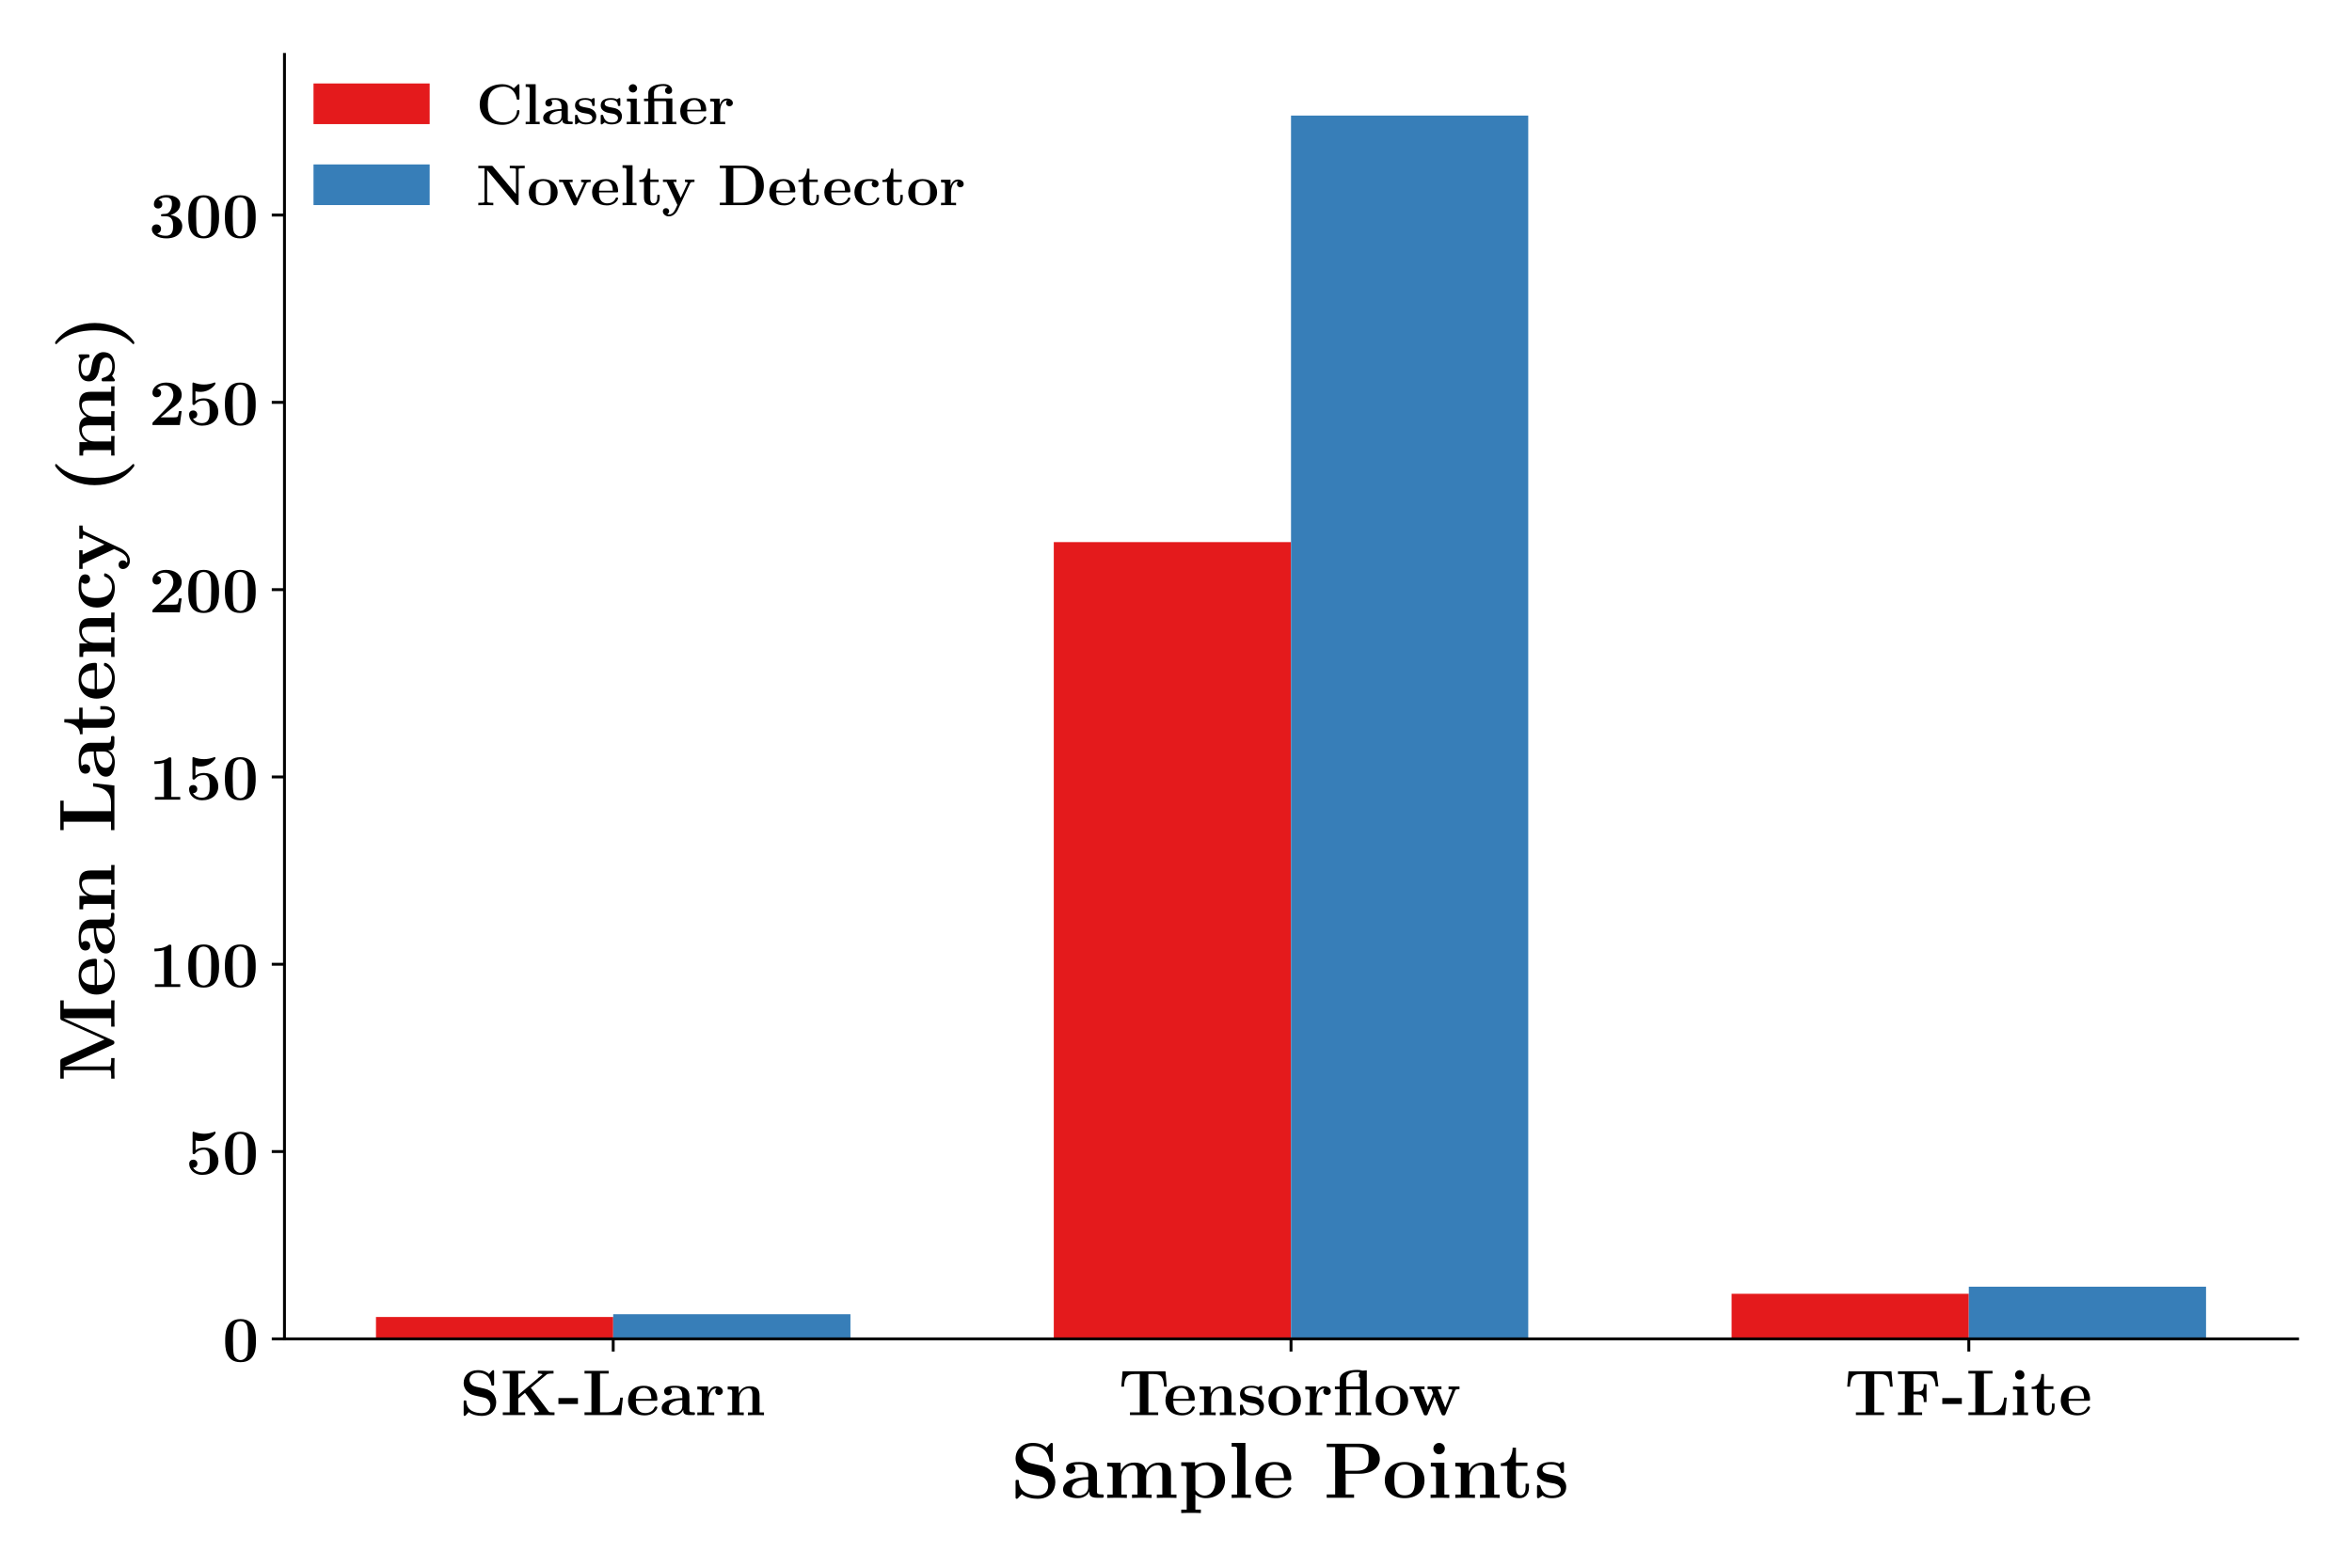 <?xml version="1.0" encoding="utf-8" standalone="no"?>
<!DOCTYPE svg PUBLIC "-//W3C//DTD SVG 1.1//EN"
  "http://www.w3.org/Graphics/SVG/1.1/DTD/svg11.dtd">
<!-- Created with matplotlib (https://matplotlib.org/) -->
<svg height="432pt" version="1.1" viewBox="0 0 648 432" width="648pt" xmlns="http://www.w3.org/2000/svg" xmlns:xlink="http://www.w3.org/1999/xlink">
 <defs>
  <style type="text/css">
*{stroke-linecap:butt;stroke-linejoin:round;}
  </style>
 </defs>
 <g id="figure_1">
  <g id="patch_1">
   <path d="M 0 432 
L 648 432 
L 648 0 
L 0 0 
z
" style="fill:none;"/>
  </g>
  <g id="axes_1">
   <g id="patch_2">
    <path d="M 78.375 368.942 
L 633 368.942 
L 633 15 
L 78.375 15 
z
" style="fill:none;"/>
   </g>
   <g id="patch_3">
    <path clip-path="url(#p107e78cd1d)" d="M 103.585 368.942 
L 168.945 368.942 
L 168.945 362.906 
L 103.585 362.906 
z
" style="fill:#e41a1c;"/>
   </g>
   <g id="patch_4">
    <path clip-path="url(#p107e78cd1d)" d="M 290.328 368.942 
L 355.688 368.942 
L 355.688 149.385 
L 290.328 149.385 
z
" style="fill:#e41a1c;"/>
   </g>
   <g id="patch_5">
    <path clip-path="url(#p107e78cd1d)" d="M 477.07 368.942 
L 542.43 368.942 
L 542.43 356.528 
L 477.07 356.528 
z
" style="fill:#e41a1c;"/>
   </g>
   <g id="patch_6">
    <path clip-path="url(#p107e78cd1d)" d="M 168.945 368.942 
L 234.305 368.942 
L 234.305 362.149 
L 168.945 362.149 
z
" style="fill:#377eb8;"/>
   </g>
   <g id="patch_7">
    <path clip-path="url(#p107e78cd1d)" d="M 355.688 368.942 
L 421.047 368.942 
L 421.047 31.854 
L 355.688 31.854 
z
" style="fill:#377eb8;"/>
   </g>
   <g id="patch_8">
    <path clip-path="url(#p107e78cd1d)" d="M 542.43 368.942 
L 607.79 368.942 
L 607.79 354.572 
L 542.43 354.572 
z
" style="fill:#377eb8;"/>
   </g>
   <g id="matplotlib.axis_1">
    <g id="xtick_1">
     <g id="line2d_1">
      <defs>
       <path d="M 0 0 
L 0 3.5 
" id="m6c5ef1963b" style="stroke:#000000;stroke-width:0.8;"/>
      </defs>
      <g>
       <use style="stroke:#000000;stroke-width:0.8;" x="168.945" xlink:href="#m6c5ef1963b" y="368.942"/>
      </g>
     </g>
     <g id="text_1">
      <!-- \textbf{SK-Learn} -->
      <defs>
       <path d="M 25.406 43.469 
C 15.5 45.625 15.203 52.75 15.203 54.141 
C 15.203 59.172 18.5 65.031 28.203 65.031 
C 37.906 65.031 46.594 60.359 48.703 47.344 
C 49 45.25 49 45.25 50.906 45.25 
C 53 45.25 53 45.547 53 47.812 
L 53 66.438 
C 53 68.312 53 69.016 51.5 69.016 
C 50.797 69.016 50.5 68.922 49.594 67.922 
L 45.297 63.047 
C 42.797 65.141 37.797 69 28.094 69 
C 13.797 69 6.203 60.094 6.203 49.312 
C 6.203 42.688 9.797 38.031 11.203 36.641 
C 16.406 31.5 19.203 30.906 29.594 28.625 
C 39.594 26.453 40.797 26.25 43 24.188 
C 44.297 22.891 47.203 20.125 47.203 15.078 
C 47.203 10.812 45.094 3 33.906 3 
C 25.094 3 11.203 5.969 10.406 20.422 
C 10.297 22.203 10.297 22.5 8.297 22.5 
C 6.203 22.5 6.203 22.203 6.203 19.922 
L 6.203 1.297 
C 6.203 -0.594 6.203 -1.281 7.703 -1.281 
C 8.406 -1.281 8.5 -1.188 9.5 -0.297 
C 10.594 0.797 11.5 2.094 14 4.578 
C 19.797 0.016 28 -1.266 34 -1.266 
C 49.594 -1.266 56.203 9.219 56.203 19.719 
C 56.203 29 50 37.906 39.094 40.375 
z
" id="CMBX12-83"/>
       <path d="M 46.906 41.859 
L 70.703 61.938 
C 72 63.031 72.906 63.828 81.797 63.828 
L 81.797 68 
C 75.797 68 75.594 68 71.094 68 
C 68.094 68 60.297 68 57.797 68.109 
L 57.797 63.828 
C 60 63.828 62.406 63.828 65 62.734 
L 65 62.641 
L 27.594 30.922 
L 27.594 63.828 
L 38.203 63.828 
L 38.203 68 
C 35.297 68 24.594 68 21 68 
C 17.406 68 6.703 68 3.797 68 
L 3.797 63.828 
L 14.406 63.828 
L 14.406 4.172 
L 3.797 4.172 
L 3.797 0 
C 6.703 0 17.406 0 21 0 
C 24.594 0 35.297 0 38.203 0 
L 38.203 4.172 
L 27.594 4.172 
L 27.594 25.453 
L 37.906 34.203 
L 58.797 6.469 
C 59 6.172 59.406 5.672 59.406 5.266 
C 59.406 4.172 54.5 4.172 52.297 4.172 
L 52.297 0 
C 55.5 0 64.797 0 68.594 0 
C 71.594 0 81 0 83.297 -0.094 
L 83.297 4.172 
L 80.594 4.172 
C 75.203 4.172 74.797 4.672 73.797 6.062 
z
" id="CMBX12-75"/>
       <path d="M 31.203 17 
L 31.203 26.141 
L 1.203 26.141 
L 1.203 17 
z
" id="CMBX12-45"/>
       <path d="M 62.797 26.812 
L 58.594 26.812 
C 57.906 19.953 56.297 4.266 38.297 4.266 
L 27.594 4.266 
L 27.594 63.828 
L 40.906 63.828 
L 40.906 68 
C 36 68 27.094 68 21.797 68 
C 18.094 68 6.703 68 3.797 68 
L 3.797 63.828 
L 14.406 63.828 
L 14.406 4.266 
L 3.797 4.266 
L 3.797 0 
L 59.906 0 
z
" id="CMBX12-76"/>
       <path d="M 45.203 22 
C 47.5 22 48.094 22 48.094 24.484 
C 48.094 27.469 47.406 34.891 42.797 39.562 
C 38.594 43.719 33 45 27.203 45 
C 11.594 45 3.094 34.891 3.094 22.406 
C 3.094 8.516 13.406 -0.5 28.5 -0.5 
C 43.594 -0.5 48.094 10 48.094 11.688 
C 48.094 13.172 46.594 13.172 46 13.172 
C 44.406 13.172 44.297 12.875 43.703 11.594 
C 41.094 5.156 34.5 3.078 29.703 3.078 
C 15.203 3.078 15.094 16.453 15.094 22 
z
M 15.094 24.891 
C 15.297 28.938 15.406 32.812 17.5 36.375 
C 19.406 39.547 22.906 41.719 27.203 41.719 
C 37.906 41.719 38.797 29.828 38.906 24.891 
z
" id="CMBX12-101"/>
       <path d="M 46 29.656 
C 46 38.812 38.703 44.984 24.594 44.984 
C 19 44.984 7.203 44.984 7.203 36.469 
C 7.203 32.203 10.406 30.391 13.094 30.391 
C 16.094 30.391 19 32.484 19 36.297 
C 19 38.203 18.297 39.984 16.594 41.094 
C 19.906 42 22.297 42 24.203 42 
C 31 42 35.094 38.203 35.094 29.984 
L 35.094 25.984 
C 19.297 25.984 3.406 21.594 3.406 10.562 
C 3.406 1.484 15 -0.5 21.906 -0.5 
C 29.594 -0.5 34.5 3.641 36.5 7.969 
C 36.5 4.281 36.5 0 46.594 0 
L 51.703 0 
C 53.797 0 54.594 0 54.594 2.266 
C 54.594 4.266 53.703 4.266 52.297 4.266 
C 46 4.266 46 5.844 46 8.156 
z
M 35.094 13.781 
C 35.094 4.547 26.703 2.781 23.5 2.781 
C 18.594 2.781 14.5 6.094 14.5 10.719 
C 14.5 19.891 25.297 23 35.094 23 
z
" id="CMBX12-97"/>
       <path d="M 20.797 22.047 
C 20.797 25.297 21.5 41 33.203 41 
C 31.797 39.922 31.094 38.25 31.094 36.5 
C 31.094 32.484 34.406 30.812 36.906 30.812 
C 39.406 30.812 42.703 32.484 42.703 36.516 
C 42.703 41.531 37.5 44.281 32.703 44.281 
C 24.797 44.281 21.406 37.516 20 33.391 
L 19.906 33.391 
L 19.906 44 
L 3.5 44 
L 3.5 39.328 
C 9.703 39.328 10.406 39.328 10.406 35.469 
L 10.406 4.062 
L 3.5 4.062 
L 3.5 -0.203 
C 5.797 0 13.297 0 16.094 0 
C 19 0 27.094 0 29.5 -0.203 
L 29.5 4.062 
L 20.797 4.062 
z
" id="CMBX12-114"/>
       <path d="M 53.094 30.062 
C 53.094 39.453 49 44.281 38 44.281 
C 30.797 44.281 24.594 40.859 21.203 33.484 
L 21.094 33.484 
L 21.094 44 
L 4.203 44 
L 4.203 39.328 
C 10.406 39.328 11.094 39.328 11.094 35.469 
L 11.094 4.062 
L 4.203 4.062 
L 4.203 -0.203 
C 6.5 0 13.703 0 16.5 0 
C 19.297 0 26.594 0 28.906 -0.203 
L 28.906 4.062 
L 22 4.062 
L 22 25.109 
C 22 35.766 30 41 36.406 41 
C 40.094 41 42.203 38.641 42.203 31.141 
L 42.203 4.062 
L 35.297 4.062 
L 35.297 -0.203 
C 37.594 0 44.797 0 47.594 0 
C 50.406 0 57.703 0 60 -0.203 
L 60 4.062 
L 53.094 4.062 
z
" id="CMBX12-110"/>
      </defs>
      <g transform="translate(126.633 389.942)scale(0.18 -0.18)">
       <use transform="scale(0.996)" xlink:href="#CMBX12-83"/>
       <use transform="translate(62.267 0)scale(0.996)" xlink:href="#CMBX12-75"/>
       <use transform="translate(150.016 0)scale(0.996)" xlink:href="#CMBX12-45"/>
       <use transform="translate(187.376 0)scale(0.996)" xlink:href="#CMBX12-76"/>
       <use transform="translate(254.716 0)scale(0.996)" xlink:href="#CMBX12-101"/>
       <use transform="translate(305.855 0)scale(0.996)" xlink:href="#CMBX12-97"/>
       <use transform="translate(360.339 0)scale(0.996)" xlink:href="#CMBX12-114"/>
       <use transform="translate(406.116 0)scale(0.996)" xlink:href="#CMBX12-110"/>
      </g>
     </g>
    </g>
    <g id="xtick_2">
     <g id="line2d_2">
      <g>
       <use style="stroke:#000000;stroke-width:0.8;" x="355.688" xlink:href="#m6c5ef1963b" y="368.942"/>
      </g>
     </g>
     <g id="text_2">
      <!-- \textbf{Tensorflow} -->
      <defs>
       <path d="M 72 67.266 
L 6.094 67.266 
L 4.094 43.703 
L 8.297 43.703 
C 9.203 54.547 10 63 24.406 63 
L 32.5 63 
L 32.5 4.172 
L 17.406 4.172 
L 17.406 0 
C 25.406 0 35.703 0 39.094 0 
C 45.203 0 52.797 0 60.797 0 
L 60.797 4.172 
L 45.703 4.172 
L 45.703 63 
L 53.703 63 
C 68.094 63 68.906 54.641 69.797 43.703 
L 74 43.703 
z
" id="CMBX12-84"/>
       <path d="M 37.703 42.422 
C 37.703 44.312 37.703 45 36.203 45 
C 35.594 45 35.406 45 33.906 44.109 
C 33.5 43.812 32.406 43.109 31.906 42.812 
C 29.094 44.406 25.406 45 21.797 45 
C 18.797 45 3.797 45 3.797 32.125 
C 3.797 21.703 16.203 19.531 19.297 19.031 
C 22 18.547 25.297 17.938 25.703 17.938 
C 29.703 17.047 33.703 14.562 33.703 10.406 
C 33.703 2.781 24.594 2.781 22.5 2.781 
C 17.406 2.781 11.094 4.359 8.297 14 
C 7.703 15.984 7.594 15.984 5.906 15.984 
C 3.797 15.984 3.797 15.688 3.797 13.406 
L 3.797 2.062 
C 3.797 0.188 3.797 -0.5 5.297 -0.5 
C 6 -0.5 6.203 -0.5 8.203 1.094 
L 10.797 2.984 
C 15.297 -0.5 20.703 -0.5 22.5 -0.5 
C 28 -0.5 40.5 0.688 40.5 13.875 
C 40.5 18.625 37.906 21.906 35.906 23.688 
C 31.797 27.047 28.406 27.656 23 28.641 
C 16.594 29.734 10.594 30.828 10.594 35.578 
C 10.594 42.016 19.5 42.016 21.594 42.016 
C 32.703 42.016 33.297 35.078 33.5 32.609 
C 33.594 31.328 34.406 31.328 35.594 31.328 
C 37.703 31.328 37.703 31.625 37.703 33.906 
z
" id="CMBX12-115"/>
       <path d="M 53 21.797 
C 53 35.188 43.797 45 28.094 45 
C 11.797 45 3.094 34.688 3.094 21.797 
C 3.094 8.828 12.297 -0.5 28 -0.5 
C 44.297 -0.5 53 9.312 53 21.797 
z
M 28.094 3.078 
C 15.094 3.078 15.094 14.672 15.094 22.797 
C 15.094 27.453 15.094 32.406 17 35.984 
C 19.203 39.938 23.703 41.719 28 41.719 
C 33.703 41.719 37.297 39.047 39 36.281 
C 41 32.703 41 27.547 41 22.797 
C 41 14.562 41 3.078 28.094 3.078 
z
" id="CMBX12-111"/>
       <path d="M 52 68.797 
C 51.094 68.703 45.906 68.297 45.5 68.297 
C 45.203 68.297 45 68.297 44 68.594 
C 41.297 69.391 38 69.391 36.906 69.391 
C 24.5 69.391 10.406 65.609 10.406 54.016 
L 10.406 44 
L 3 44 
L 3 39.734 
L 10.406 39.734 
L 10.406 4.062 
L 3.5 4.062 
L 3.5 -0.203 
C 5.797 0 12.906 0 15.594 0 
C 18.297 0 25.406 0 27.703 -0.203 
L 27.703 4.062 
L 20.797 4.062 
L 20.797 39.734 
L 41.594 39.734 
L 41.594 4.062 
L 34.703 4.062 
L 34.703 -0.203 
C 37 0 44.094 0 46.797 0 
C 49.5 0 56.594 0 58.906 -0.203 
L 58.906 4.062 
L 52 4.062 
z
M 20.297 44 
L 20.297 53.875 
C 20.297 63.625 29.094 66 36.203 66 
C 36.797 66 41.406 66 41.406 65.516 
C 41.406 65.406 41.406 65.312 41.094 65.016 
C 40 63.922 39.594 62.531 39.594 61.062 
C 39.594 60.453 39.594 58.172 41.594 56.688 
L 41.594 44 
z
" id="CMBX12-13"/>
       <path d="M 72 37.438 
C 72.703 39.125 73 39.828 78.797 39.828 
L 78.797 44 
C 75.906 44 74.594 44 71 44 
C 66.906 44 65.594 44 62 44 
L 62 39.828 
C 62.906 39.828 67.797 39.828 67.797 38.531 
C 67.797 38.438 67.797 38.328 67.406 37.344 
L 56.906 11.516 
L 45.406 39.828 
L 51.094 39.828 
L 51.094 44.094 
C 48.703 44 42.797 44 40.094 44 
C 35 44 34.797 44 29.797 44 
L 29.797 39.828 
L 35.703 39.828 
C 36 39.031 36.5 37.734 36.906 36.844 
C 37.203 36.25 38.203 33.859 38.203 33.359 
C 38.203 33.172 37.906 32.469 37.797 32.172 
L 30.203 13.406 
L 19.406 39.828 
L 25.094 39.828 
L 25.094 44.094 
C 22.797 44 16 44 13.297 44 
C 10.094 44 5.297 44 2.297 44 
L 2.297 39.828 
L 8.203 39.828 
L 23.5 1.984 
C 24.203 0.203 24.594 -0.5 26.797 -0.5 
C 27.906 -0.5 29.094 -0.5 29.906 1.484 
L 40.5 27.812 
L 51.094 1.688 
C 52 -0.5 53.094 -0.5 54.297 -0.5 
C 56.5 -0.5 56.797 0.094 57.5 1.891 
z
" id="CMBX12-119"/>
      </defs>
      <g transform="translate(308.194 389.942)scale(0.18 -0.18)">
       <use transform="scale(0.996)" xlink:href="#CMBX12-84"/>
       <use transform="translate(68.608 0)scale(0.996)" xlink:href="#CMBX12-101"/>
       <use transform="translate(119.748 0)scale(0.996)" xlink:href="#CMBX12-110"/>
       <use transform="translate(182.014 0)scale(0.996)" xlink:href="#CMBX12-115"/>
       <use transform="translate(226.224 0)scale(0.996)" xlink:href="#CMBX12-111"/>
       <use transform="translate(282.263 0)scale(0.996)" xlink:href="#CMBX12-114"/>
       <use transform="translate(328.041 0)scale(0.996)" xlink:href="#CMBX12-13"/>
       <use transform="translate(390.307 0)scale(0.996)" xlink:href="#CMBX12-111"/>
       <use transform="translate(443.234 0)scale(0.996)" xlink:href="#CMBX12-119"/>
      </g>
     </g>
    </g>
    <g id="xtick_3">
     <g id="line2d_3">
      <g>
       <use style="stroke:#000000;stroke-width:0.8;" x="542.43" xlink:href="#m6c5ef1963b" y="368.942"/>
      </g>
     </g>
     <g id="text_3">
      <!-- \textbf{TF-Lite} -->
      <defs>
       <path d="M 63 67.281 
L 3.797 67.281 
L 3.797 63 
L 14.406 63 
L 14.406 4.172 
L 3.797 4.172 
L 3.797 0 
C 6.703 0 18.094 0 21.797 0 
C 27.094 0 36 0 40.906 0 
L 40.906 4.172 
L 27.594 4.172 
L 27.594 31.719 
L 33.094 31.719 
C 42.703 31.719 43.5 27.312 43.5 20 
L 47.703 20 
L 47.703 47.531 
L 43.5 47.531 
C 43.5 40.328 42.703 36 33.094 36 
L 27.594 36 
L 27.594 63 
L 41.906 63 
C 57.797 63 60.297 55.875 61.703 44.078 
L 65.906 44.078 
z
" id="CMBX12-70"/>
       <path d="M 22.297 61.844 
C 22.297 65.922 19 69 15.094 69 
C 11 69 7.906 65.625 7.906 61.844 
C 7.906 58.062 11 54.688 15.094 54.688 
C 19 54.688 22.297 57.766 22.297 61.844 
z
M 4.703 44 
L 4.703 39.328 
C 10.594 39.328 11.297 39.328 11.297 35.469 
L 11.297 4.062 
L 4.406 4.062 
L 4.406 -0.203 
C 6.703 0 13.594 0 16.297 0 
C 19.094 0 25.5 0 27.906 -0.203 
L 27.906 4.062 
L 21.703 4.062 
L 21.703 44 
z
" id="CMBX12-105"/>
       <path d="M 21.094 40 
L 35.5 40 
L 35.5 44.266 
L 21.094 44.266 
L 21.094 63 
L 16.906 63 
C 16.797 53.203 12 43.375 2.094 43.375 
L 2.094 40 
L 10.203 40 
L 10.203 12.328 
C 10.203 1.781 18.406 -0.5 25.594 -0.5 
C 33 -0.5 37.406 5.078 37.406 12.422 
L 37.406 17.703 
L 33.203 17.703 
L 33.203 12.531 
C 33.203 5.953 30.203 3.078 27.094 3.078 
C 21.094 3.078 21.094 9.75 21.094 12.031 
z
" id="CMBX12-116"/>
      </defs>
      <g transform="translate(508.196 389.942)scale(0.18 -0.18)">
       <use transform="scale(0.996)" xlink:href="#CMBX12-84"/>
       <use transform="translate(77.948 0)scale(0.996)" xlink:href="#CMBX12-70"/>
       <use transform="translate(148.402 0)scale(0.996)" xlink:href="#CMBX12-45"/>
       <use transform="translate(185.762 0)scale(0.996)" xlink:href="#CMBX12-76"/>
       <use transform="translate(253.102 0)scale(0.996)" xlink:href="#CMBX12-105"/>
       <use transform="translate(284.235 0)scale(0.996)" xlink:href="#CMBX12-116"/>
       <use transform="translate(327.822 0)scale(0.996)" xlink:href="#CMBX12-101"/>
      </g>
     </g>
    </g>
    <g id="text_4">
     <!-- \textbf{Sample Points} -->
     <defs>
      <path d="M 84.406 30.062 
C 84.406 39.156 80.5 44.281 69.297 44.281 
C 59.203 44.281 54.5 37.609 52.906 34.469 
C 51.297 42.812 44.5 44.281 38.094 44.281 
C 28.5 44.281 23.297 38.203 21.203 33.484 
L 21.094 33.484 
L 21.094 44 
L 4.203 44 
L 4.203 39.328 
C 10.406 39.328 11.094 39.328 11.094 35.469 
L 11.094 4.062 
L 4.203 4.062 
L 4.203 -0.203 
C 6.5 0 13.703 0 16.5 0 
C 19.297 0 26.594 0 28.906 -0.203 
L 28.906 4.062 
L 22 4.062 
L 22 25.109 
C 22 35.875 30.094 41 36.406 41 
C 40.094 41 42.297 38.828 42.297 31.141 
L 42.297 4.062 
L 35.406 4.062 
L 35.406 -0.203 
C 37.703 0 44.906 0 47.703 0 
C 50.5 0 57.797 0 60.094 -0.203 
L 60.094 4.062 
L 53.203 4.062 
L 53.203 25.109 
C 53.203 35.875 61.297 41 67.594 41 
C 71.297 41 73.5 38.828 73.5 31.141 
L 73.5 4.062 
L 66.594 4.062 
L 66.594 -0.203 
C 68.906 0 76.094 0 78.906 0 
C 81.703 0 89 0 91.297 -0.203 
L 91.297 4.062 
L 84.406 4.062 
z
" id="CMBX12-109"/>
      <path d="M 28.203 -14.922 
L 21.297 -14.922 
L 21.297 4.188 
C 23.797 2 28.203 -0.5 34.203 -0.5 
C 47.906 -0.5 58.594 7.703 58.594 22.141 
C 58.594 35.781 49.297 44.578 35.797 44.578 
C 29.906 44.578 24.797 42.781 20.797 39.906 
L 20.797 44.672 
L 3.5 44.672 
L 3.5 40 
C 9.703 40 10.406 40 10.406 36.094 
L 10.406 -14.922 
L 3.5 -14.922 
L 3.5 -19.188 
C 5.797 -19 13 -19 15.797 -19 
C 18.594 -19 25.906 -19 28.203 -19.188 
z
M 21.297 35.094 
C 25 39.531 30.297 41 34.203 41 
C 40.703 41 46.594 35.172 46.594 22.141 
C 46.594 7.812 39.406 2.781 33 2.781 
C 28.703 2.781 24.406 4.984 21.297 9.688 
z
" id="CMBX12-112"/>
      <path d="M 21.703 69 
L 4.406 69 
L 4.406 64.328 
C 10.594 64.328 11.297 64.328 11.297 60.406 
L 11.297 4.062 
L 4.406 4.062 
L 4.406 -0.203 
C 6.703 0 13.797 0 16.5 0 
C 19.203 0 26.297 0 28.594 -0.203 
L 28.594 4.062 
L 21.703 4.062 
z
" id="CMBX12-108"/>
      <path d="M 27.594 30.219 
L 44.594 30.219 
C 61.297 30.219 70.594 38.656 70.594 48.875 
C 70.594 59.562 61.094 68 44.594 68 
L 3.797 68 
L 3.797 63.719 
L 14.406 63.719 
L 14.406 4.172 
L 3.797 4.172 
L 3.797 0 
C 6.703 0 17.406 0 21 0 
C 24.594 0 35.297 0 38.203 0 
L 38.203 4.172 
L 27.594 4.172 
z
M 41 63.719 
C 56.5 63.719 56.5 55.594 56.5 48.859 
C 56.5 42.328 56.5 34 41 34 
L 27.094 34 
L 27.094 63.719 
z
" id="CMBX12-80"/>
     </defs>
     <g transform="translate(278.44 412.721)scale(0.22 -0.22)">
      <use transform="translate(0 -0.073)scale(0.996)" xlink:href="#CMBX12-83"/>
      <use transform="translate(62.267 -0.073)scale(0.996)" xlink:href="#CMBX12-97"/>
      <use transform="translate(116.75 -0.073)scale(0.996)" xlink:href="#CMBX12-109"/>
      <use transform="translate(210.149 -0.073)scale(0.996)" xlink:href="#CMBX12-112"/>
      <use transform="translate(272.416 -0.073)scale(0.996)" xlink:href="#CMBX12-108"/>
      <use transform="translate(303.549 -0.073)scale(0.996)" xlink:href="#CMBX12-101"/>
      <use transform="translate(392.048 -0.073)scale(0.996)" xlink:href="#CMBX12-80"/>
      <use transform="translate(465.5 -0.073)scale(0.996)" xlink:href="#CMBX12-111"/>
      <use transform="translate(521.54 -0.073)scale(0.996)" xlink:href="#CMBX12-105"/>
      <use transform="translate(552.673 -0.073)scale(0.996)" xlink:href="#CMBX12-110"/>
      <use transform="translate(611.826 -0.073)scale(0.996)" xlink:href="#CMBX12-116"/>
      <use transform="translate(655.413 -0.073)scale(0.996)" xlink:href="#CMBX12-115"/>
     </g>
    </g>
   </g>
   <g id="matplotlib.axis_2">
    <g id="ytick_1">
     <g id="line2d_4">
      <defs>
       <path d="M 0 0 
L -3.5 0 
" id="md7f6caef5d" style="stroke:#000000;stroke-width:0.8;"/>
      </defs>
      <g>
       <use style="stroke:#000000;stroke-width:0.8;" x="78.375" xlink:href="#md7f6caef5d" y="368.942"/>
      </g>
     </g>
     <g id="text_5">
      <!-- $0$ -->
      <defs>
       <path d="M 51.703 31.844 
C 51.703 41.375 51.703 65.281 28.094 65.281 
C 4.406 65.281 4.406 41.469 4.406 31.844 
C 4.406 22.312 4.406 -1 28 -1 
C 51.594 -1 51.703 22.016 51.703 31.844 
z
M 28.094 2.281 
C 24.906 2.281 22.5 3.562 20.5 5.656 
C 18 8.141 16.406 9.703 16.406 33.031 
C 16.406 39.984 16.406 46.312 17.203 51.484 
C 18.594 61.312 25.797 62 28 62 
C 31.203 62 37.406 60.516 38.797 52.188 
C 39.703 47.109 39.703 39.078 39.703 33.031 
C 39.703 9.609 38.203 8.234 35.203 5.25 
C 33.203 3.266 30.5 2.281 28.094 2.281 
z
" id="CMBX12-48"/>
      </defs>
      <g transform="translate(61.25 375.192)scale(0.18 -0.18)">
       <use transform="scale(0.996)" xlink:href="#CMBX12-48"/>
      </g>
     </g>
    </g>
    <g id="ytick_2">
     <g id="line2d_5">
      <g>
       <use style="stroke:#000000;stroke-width:0.8;" x="78.375" xlink:href="#md7f6caef5d" y="317.329"/>
      </g>
     </g>
     <g id="text_6">
      <!-- $50$ -->
      <defs>
       <path d="M 15.406 51.797 
C 18.797 51 21.5 51 23 51 
C 25.406 51 31.094 51 37.797 55.109 
C 40.906 56.984 46.094 61.5 46.094 63.797 
C 46.094 64.297 46.094 65.5 44.906 65.5 
C 44.797 65.5 44.594 65.5 43.594 64.984 
C 39 63.344 34.094 62.219 28.5 62.219 
C 22.797 62.219 18 63.312 13.297 65 
C 12.594 65.203 12.297 65.406 12 65.406 
C 10.797 65.406 10.797 64.406 10.797 62.719 
L 10.797 33.797 
C 10.797 31.906 10.797 30.812 12.797 30.812 
C 13.797 30.812 14 30.922 14.797 31.906 
C 16 33.312 19.594 37.719 28.094 37.719 
C 37.297 37.719 37.297 28.359 37.297 20.5 
C 37.297 13.312 37.297 2.969 25 2.969 
C 21.297 2.969 15 4.359 11.594 10 
C 16.906 10 18.203 13.984 18.203 16.172 
C 18.203 19.75 15.594 22.422 11.906 22.422 
C 8.906 22.422 5.594 20.641 5.594 15.969 
C 5.594 7.344 13.5 -1 25.406 -1 
C 40.797 -1 50.5 7.859 50.5 20.203 
C 50.5 32.344 42.203 41 28.5 41 
C 24.5 41 19.703 40.203 15.406 37.016 
z
" id="CMBX12-53"/>
      </defs>
      <g transform="translate(51.125 323.579)scale(0.18 -0.18)">
       <use transform="scale(0.996)" xlink:href="#CMBX12-53"/>
       <use transform="translate(56.04 0)scale(0.996)" xlink:href="#CMBX12-48"/>
      </g>
     </g>
    </g>
    <g id="ytick_3">
     <g id="line2d_6">
      <g>
       <use style="stroke:#000000;stroke-width:0.8;" x="78.375" xlink:href="#md7f6caef5d" y="265.715"/>
      </g>
     </g>
     <g id="text_7">
      <!-- $100$ -->
      <defs>
       <path d="M 34.594 62.109 
C 34.594 65 34.406 65 31.203 65 
C 23.797 59 12.703 59 10.5 59 
L 8.594 59 
L 8.594 54.734 
L 10.5 54.734 
C 14 54.734 19.297 55.328 23.297 56.625 
L 23.297 4.172 
L 9.406 4.172 
L 9.406 0 
C 13.594 0 24.094 0 28.797 0 
C 33.5 0 44.094 0 48.297 0 
L 48.297 4.172 
L 34.594 4.172 
z
" id="CMBX12-49"/>
      </defs>
      <g transform="translate(41 271.965)scale(0.18 -0.18)">
       <use transform="scale(0.996)" xlink:href="#CMBX12-49"/>
       <use transform="translate(56.04 0)scale(0.996)" xlink:href="#CMBX12-48"/>
       <use transform="translate(112.08 0)scale(0.996)" xlink:href="#CMBX12-48"/>
      </g>
     </g>
    </g>
    <g id="ytick_4">
     <g id="line2d_7">
      <g>
       <use style="stroke:#000000;stroke-width:0.8;" x="78.375" xlink:href="#md7f6caef5d" y="214.102"/>
      </g>
     </g>
     <g id="text_8">
      <!-- $150$ -->
      <g transform="translate(41 220.352)scale(0.18 -0.18)">
       <use transform="scale(0.996)" xlink:href="#CMBX12-49"/>
       <use transform="translate(56.04 0)scale(0.996)" xlink:href="#CMBX12-53"/>
       <use transform="translate(112.08 0)scale(0.996)" xlink:href="#CMBX12-48"/>
      </g>
     </g>
    </g>
    <g id="ytick_5">
     <g id="line2d_8">
      <g>
       <use style="stroke:#000000;stroke-width:0.8;" x="78.375" xlink:href="#md7f6caef5d" y="162.488"/>
      </g>
     </g>
     <g id="text_9">
      <!-- $200$ -->
      <defs>
       <path d="M 50.5 21.375 
L 46.297 21.375 
C 46 19.281 45.297 13.406 43.797 12.422 
C 43 11.719 35.203 11.719 33.703 11.719 
L 18.203 11.719 
C 22 14.906 31.094 22.469 32.594 23.578 
C 43.703 31.844 50.5 36.906 50.5 46.469 
C 50.5 58.203 39.797 65.281 26.594 65.281 
C 15.297 65.281 5.594 58.906 5.594 49.453 
C 5.594 44.172 9.906 42.688 12.203 42.688 
C 15.297 42.688 18.906 44.766 18.906 49.359 
C 18.906 53.547 15.797 55.625 12.703 56.031 
C 16.703 60.609 22 61 24.094 61 
C 33.297 61 37.703 53.547 37.703 46.375 
C 37.703 38.609 32.406 31.453 28.297 27.172 
L 6.594 4.578 
C 5.594 3.672 5.594 3.484 5.594 1.688 
L 5.594 0 
L 47.594 0 
z
" id="CMBX12-50"/>
      </defs>
      <g transform="translate(41 168.738)scale(0.18 -0.18)">
       <use transform="scale(0.996)" xlink:href="#CMBX12-50"/>
       <use transform="translate(56.04 0)scale(0.996)" xlink:href="#CMBX12-48"/>
       <use transform="translate(112.08 0)scale(0.996)" xlink:href="#CMBX12-48"/>
      </g>
     </g>
    </g>
    <g id="ytick_6">
     <g id="line2d_9">
      <g>
       <use style="stroke:#000000;stroke-width:0.8;" x="78.375" xlink:href="#md7f6caef5d" y="110.875"/>
      </g>
     </g>
     <g id="text_10">
      <!-- $250$ -->
      <g transform="translate(41 117.125)scale(0.18 -0.18)">
       <use transform="scale(0.996)" xlink:href="#CMBX12-50"/>
       <use transform="translate(56.04 0)scale(0.996)" xlink:href="#CMBX12-53"/>
       <use transform="translate(112.08 0)scale(0.996)" xlink:href="#CMBX12-48"/>
      </g>
     </g>
    </g>
    <g id="ytick_7">
     <g id="line2d_10">
      <g>
       <use style="stroke:#000000;stroke-width:0.8;" x="78.375" xlink:href="#md7f6caef5d" y="59.262"/>
      </g>
     </g>
     <g id="text_11">
      <!-- $300$ -->
      <defs>
       <path d="M 26.094 33 
C 37.297 33 37.297 22.719 37.297 17.984 
C 37.297 13.531 37.297 3.062 26.5 3.062 
C 24.406 3.062 17.797 3.062 13 6.625 
C 17.297 7.516 18.797 10.594 18.797 13.562 
C 18.797 17.625 15.906 20.5 11.797 20.5 
C 7.594 20.5 4.703 17.625 4.703 13.469 
C 4.703 4.344 14.703 -1 27 -1 
C 43.5 -1 51.406 8.016 51.406 17.922 
C 51.406 22.797 48.906 32.203 33.406 34.875 
C 42.203 37.594 48.297 43.812 48.297 51.719 
C 48.297 59.25 41.094 65.578 27.203 65.578 
C 16 65.578 7.797 59.656 7.797 51.531 
C 7.797 46.516 11.703 44.906 14.297 44.906 
C 17.203 44.906 20.703 46.812 20.703 51.438 
C 20.703 53.766 19.703 57.172 15 57.875 
C 19.203 62 26 62 26.594 62 
C 35.5 62 35.5 55.031 35.5 52.016 
C 35.5 48.984 35.094 44.328 31.906 40.203 
C 29.297 36.75 26.703 36.562 22.906 36.562 
C 21.703 36.266 19.703 36.266 19.297 36.078 
C 18.703 35.781 18.703 35.078 18.703 34.688 
C 18.703 33 19.297 33 21.297 33 
z
" id="CMBX12-51"/>
      </defs>
      <g transform="translate(41 65.512)scale(0.18 -0.18)">
       <use transform="scale(0.996)" xlink:href="#CMBX12-51"/>
       <use transform="translate(56.04 0)scale(0.996)" xlink:href="#CMBX12-48"/>
       <use transform="translate(112.08 0)scale(0.996)" xlink:href="#CMBX12-48"/>
      </g>
     </g>
    </g>
    <g id="text_12">
     <!-- \textbf{Mean Latency (ms)} -->
     <defs>
      <path d="M 53.297 12.453 
L 29.297 65.906 
C 28.406 68 27.5 68 25.406 68 
L 4.094 68 
L 4.094 63.719 
L 14.703 63.719 
L 14.703 6.938 
C 14.703 4.75 14.594 4.656 12 4.25 
C 10.203 4.062 8.203 4.062 6.406 4.062 
L 4.094 4.062 
L 4.094 -0.203 
C 6.406 0 14.203 0 17 0 
C 19.797 0 27.703 0 30 -0.203 
L 30 4.062 
L 27.703 4.062 
C 25 4.062 24.797 4.062 22.406 4.359 
C 19.5 4.766 19.406 4.859 19.406 7.047 
L 19.406 62.531 
L 19.5 62.531 
L 46.703 2.094 
C 47.203 1 47.797 0 49.5 0 
C 51.203 0 51.797 1 52.297 2.094 
L 80 63.719 
L 80.094 63.719 
L 80.094 4.062 
L 69.5 4.062 
L 69.5 -0.203 
C 72.203 0 82.594 0 86 0 
C 89.406 0 99.797 0 102.5 -0.203 
L 102.5 4.062 
L 91.906 4.062 
L 91.906 63.719 
L 102.5 63.719 
L 102.5 68 
L 81.203 68 
C 79.094 68 78.203 68 77.297 65.906 
z
" id="CMBX12-77"/>
      <path d="M 46.797 11.766 
C 46.797 12.953 45.703 12.953 44.703 12.953 
C 43.094 12.953 43 12.859 42.5 11.672 
C 41.797 9.766 39.094 3.078 29.906 3.078 
C 15.797 3.078 15.797 18.219 15.797 22.703 
C 15.797 28.578 15.906 41.625 29 41.625 
C 29.703 41.625 35.594 41.625 35.594 41.125 
C 35.594 41 35.5 40.906 35.297 40.812 
C 35 40.516 33.703 39 33.703 36.469 
C 33.703 32.25 37.094 30.531 39.594 30.531 
C 41.703 30.531 45.5 31.859 45.5 36.656 
C 45.5 45 34 45 28.594 45 
C 10.797 45 3.797 33.516 3.797 22.094 
C 3.797 8.625 13.297 -0.5 28 -0.5 
C 43.703 -0.5 46.797 11.062 46.797 11.766 
z
" id="CMBX12-99"/>
      <path d="M 49.5 37.828 
C 50.094 39.203 50.5 40 56.906 40 
L 56.906 44.172 
C 53.5 44.172 53.094 44.172 49 44.172 
C 46.297 44.172 46.094 44.172 40.406 44.172 
L 40.406 40 
C 40.5 40 45.203 40 45.203 38.719 
C 45.203 38.422 44.906 37.828 44.797 37.531 
L 33.094 12.578 
L 20.297 40 
L 25.797 40 
L 25.797 44.266 
C 23.406 44.172 16.594 44.172 13.797 44.172 
C 10.906 44.172 5 44.172 2.406 44.266 
L 2.406 40 
L 8.797 40 
L 27.297 0.312 
C 26.797 -0.875 25.406 -3.75 24.906 -4.938 
C 22.797 -9.391 19.594 -16.219 12.594 -16.219 
C 12.203 -16.219 11 -16.219 9.906 -15.625 
C 10.094 -15.516 13.094 -14.328 13.094 -10.562 
C 13.094 -7.312 10.703 -5.234 7.703 -5.234 
C 4.594 -5.234 2.203 -7.328 2.203 -10.688 
C 2.203 -15.344 6.594 -19.5 12.594 -19.5 
C 20.797 -19.5 26.203 -12.172 28.203 -7.812 
z
" id="CMBX12-121"/>
      <path d="M 37.406 -23.812 
C 37.406 -23.406 37.406 -23.203 35.5 -21.422 
C 24.297 -10.297 20 7.203 20 24.688 
C 20 44.281 24.906 60.391 36.094 71.609 
C 37.297 72.797 37.406 72.906 37.406 73.297 
C 37.406 74.5 36.203 74.5 35.703 74.5 
C 34.797 74.5 34.594 74.5 32 72.406 
C 17.594 60.984 10.797 42.688 10.797 24.812 
C 10.797 6.516 17.703 -11.281 31.906 -22.812 
C 34.5 -25 34.703 -25 35.703 -25 
C 36.203 -25 37.406 -25 37.406 -23.812 
z
" id="CMBX12-40"/>
      <path d="M 32.797 24.703 
C 32.797 42.984 25.906 60.781 11.703 72.312 
C 9.094 74.5 8.906 74.5 7.906 74.5 
C 7.406 74.5 6.203 74.5 6.203 73.312 
C 6.203 72.922 6.203 72.719 8.094 70.938 
C 19.297 59.797 23.594 42.312 23.594 24.812 
C 23.594 5.219 18.703 -10.875 7.5 -22.109 
C 6.297 -23.312 6.203 -23.406 6.203 -23.812 
C 6.203 -25 7.406 -25 7.906 -25 
C 8.797 -25 9 -25 11.594 -22.906 
C 26 -11.484 32.797 6.812 32.797 24.703 
z
" id="CMBX12-41"/>
     </defs>
     <g transform="translate(31.5 298.131)rotate(-90)scale(0.22 -0.22)">
      <use transform="translate(0 -0.093)scale(0.996)" xlink:href="#CMBX12-77"/>
      <use transform="translate(106.314 -0.093)scale(0.996)" xlink:href="#CMBX12-101"/>
      <use transform="translate(157.454 -0.093)scale(0.996)" xlink:href="#CMBX12-97"/>
      <use transform="translate(211.937 -0.093)scale(0.996)" xlink:href="#CMBX12-110"/>
      <use transform="translate(311.563 -0.093)scale(0.996)" xlink:href="#CMBX12-76"/>
      <use transform="translate(378.903 -0.093)scale(0.996)" xlink:href="#CMBX12-97"/>
      <use transform="translate(433.387 -0.093)scale(0.996)" xlink:href="#CMBX12-116"/>
      <use transform="translate(476.973 -0.093)scale(0.996)" xlink:href="#CMBX12-101"/>
      <use transform="translate(528.112 -0.093)scale(0.996)" xlink:href="#CMBX12-110"/>
      <use transform="translate(590.379 -0.093)scale(0.996)" xlink:href="#CMBX12-99"/>
      <use transform="translate(640.192 -0.093)scale(0.996)" xlink:href="#CMBX12-121"/>
      <use transform="translate(736.705 -0.093)scale(0.996)" xlink:href="#CMBX12-40"/>
      <use transform="translate(780.292 -0.093)scale(0.996)" xlink:href="#CMBX12-109"/>
      <use transform="translate(873.691 -0.093)scale(0.996)" xlink:href="#CMBX12-115"/>
      <use transform="translate(917.901 -0.093)scale(0.996)" xlink:href="#CMBX12-41"/>
     </g>
    </g>
   </g>
   <g id="patch_9">
    <path d="M 78.375 368.942 
L 78.375 15 
" style="fill:none;stroke:#000000;stroke-linecap:square;stroke-linejoin:miter;stroke-width:0.8;"/>
   </g>
   <g id="patch_10">
    <path d="M 633 368.942 
L 633 15 
" style="fill:none;"/>
   </g>
   <g id="patch_11">
    <path d="M 78.375 368.942 
L 633 368.942 
" style="fill:none;stroke:#000000;stroke-linecap:square;stroke-linejoin:miter;stroke-width:0.8;"/>
   </g>
   <g id="patch_12">
    <path d="M 78.375 15 
L 633 15 
" style="fill:none;"/>
   </g>
   <g id="legend_1">
    <g id="patch_13">
     <path d="M 83.175 66.022 
L 269.736 66.022 
Q 272.936 66.022 272.936 62.822 
L 272.936 19.8 
Q 272.936 16.6 269.736 16.6 
L 83.175 16.6 
Q 79.975 16.6 79.975 19.8 
L 79.975 62.822 
Q 79.975 66.022 83.175 66.022 
z
" style="fill:none;opacity:0;"/>
    </g>
    <g id="patch_14">
     <path d="M 86.375 34.2 
L 118.375 34.2 
L 118.375 23 
L 86.375 23 
z
" style="fill:#e41a1c;"/>
    </g>
    <g id="text_13">
     <!-- \textbf{\textbf{Classifier}} -->
     <defs>
      <path d="M 74.906 66.438 
C 74.906 68.719 74.906 69.016 72.703 69.016 
L 65.203 61.859 
C 59.594 66.609 52.906 69 45.5 69 
C 21.594 69 6.203 54.641 6.203 33.859 
C 6.203 13.469 21.094 -1.266 45.594 -1.266 
C 63.406 -1.266 74.906 10.797 74.906 22.484 
C 74.906 24.172 74.297 24.172 72.797 24.172 
C 71.797 24.172 70.797 24.172 70.703 23.188 
C 69.797 8.156 56.906 3 47.906 3 
C 41.406 3 32.594 4.797 27 11.016 
C 23.5 14.781 20.297 20.203 20.297 33.859 
C 20.297 43.562 21.797 50.781 26.5 56.312 
C 32.906 63.734 42.906 64.734 47.703 64.734 
C 55.203 64.734 67.297 60.562 70.297 43.156 
C 70.5 42.266 71.406 42.266 72.594 42.266 
C 74.906 42.266 74.906 42.469 74.906 44.844 
z
" id="CMBX12-67"/>
      <path d="M 34.703 44.391 
L 34.703 44.391 
L 20.297 44.391 
L 20.297 54.078 
C 20.297 65.031 32.094 66 36.094 66 
C 37.203 66 40.797 66 43.797 64.031 
C 40.703 63.031 39.406 60.656 39.406 58.094 
C 39.406 54.453 42.094 52.078 45.5 52.078 
C 48.797 52.078 51.594 54.359 51.594 58.109 
C 51.594 63.547 47.094 69.281 37 69.281 
C 25.594 69.281 10.406 65.906 10.406 53.969 
L 10.406 44 
L 3 44 
L 3 39.734 
L 10.406 39.734 
L 10.406 4.062 
L 3.5 4.062 
L 3.5 -0.203 
C 5.797 0 12.906 0 15.594 0 
C 18.297 0 25.406 0 27.703 -0.203 
L 27.703 4.062 
L 20.797 4.062 
L 20.797 39.734 
L 38.5 39.734 
C 41 39.734 41.594 39.625 41.594 36.141 
L 41.594 4.062 
L 34.703 4.062 
L 34.703 -0.203 
C 37 0 44.094 0 46.797 0 
C 49.5 0 56.594 0 58.906 -0.203 
L 58.906 4.062 
L 52 4.062 
L 52 44.391 
z
" id="CMBX12-12"/>
     </defs>
     <g transform="translate(131.175 34.2)scale(0.16 -0.16)">
      <use transform="scale(0.996)" xlink:href="#CMBX12-67"/>
      <use transform="translate(80.946 0)scale(0.996)" xlink:href="#CMBX12-108"/>
      <use transform="translate(112.08 0)scale(0.996)" xlink:href="#CMBX12-97"/>
      <use transform="translate(166.563 0)scale(0.996)" xlink:href="#CMBX12-115"/>
      <use transform="translate(210.772 0)scale(0.996)" xlink:href="#CMBX12-115"/>
      <use transform="translate(254.982 0)scale(0.996)" xlink:href="#CMBX12-105"/>
      <use transform="translate(286.115 0)scale(0.996)" xlink:href="#CMBX12-12"/>
      <use transform="translate(348.381 0)scale(0.996)" xlink:href="#CMBX12-101"/>
      <use transform="translate(399.521 0)scale(0.996)" xlink:href="#CMBX12-114"/>
     </g>
    </g>
    <g id="patch_15">
     <path d="M 86.375 56.511 
L 118.375 56.511 
L 118.375 45.311 
L 86.375 45.311 
z
" style="fill:#377eb8;"/>
    </g>
    <g id="text_14">
     <!-- \textbf{\textbf{Novelty Detector}} -->
     <defs>
      <path d="M 29 66.906 
C 28 68 27.906 68 25.906 68 
L 3.797 68 
L 3.797 63.828 
L 14.406 63.828 
L 14.406 6.953 
C 14.406 4.75 14.297 4.656 11.703 4.25 
C 9.906 4.062 7.906 4.062 6.094 4.062 
L 3.797 4.062 
L 3.797 -0.203 
C 6.094 0 13.906 0 16.703 0 
C 19.5 0 27.406 0 29.703 -0.203 
L 29.703 4.062 
L 27.406 4.062 
C 24.703 4.062 24.5 4.062 22.094 4.359 
C 19.203 4.766 19.094 4.859 19.094 7.047 
L 19.094 60.438 
L 68.594 1.297 
C 69.703 0.094 69.797 0 71.094 0 
C 73.5 0 73.5 0.594 73.5 2.875 
L 73.5 60.938 
C 73.5 63.125 73.594 63.234 76.203 63.625 
C 78 63.828 80 63.828 81.797 63.828 
L 84.094 63.828 
L 84.094 68.109 
C 81.797 68 74 68 71.203 68 
C 68.406 68 60.5 68 58.203 68.109 
L 58.203 63.828 
L 60.5 63.828 
C 63.203 63.828 63.406 63.828 65.797 63.531 
C 68.703 63.141 68.797 63.031 68.797 60.828 
L 68.797 19.203 
z
" id="CMBX12-78"/>
      <path d="M 49.5 37.531 
C 50.203 39.031 50.594 39.828 56.906 39.828 
L 56.906 44 
C 53.297 44 53.094 44 49 44 
C 46.297 44 46.094 44 40.406 44 
L 40.406 39.828 
C 43.094 39.828 45.297 39.328 45.297 38.625 
C 45.297 38.531 45.297 38.438 44.797 37.438 
L 33.094 11.922 
L 20.203 39.828 
L 25.703 39.828 
L 25.703 44.094 
C 23.406 44 16.406 44 13.703 44 
C 10.797 44 5 44 2.406 44.094 
L 2.406 39.828 
L 8.703 39.828 
L 26.297 1.891 
C 27.203 0 27.406 -0.5 29.703 -0.5 
C 31.297 -0.5 32.094 -0.297 33 1.688 
z
" id="CMBX12-118"/>
      <path d="M 3.797 68.281 
L 3.797 64 
L 14.406 64 
L 14.406 4.266 
L 3.797 4.266 
L 3.797 0 
L 45.906 0 
C 65.094 0 79.906 12.234 79.906 33.547 
C 79.906 56.047 64.703 68.281 45.906 68.281 
z
M 27.094 4.266 
L 27.094 64 
L 42.094 64 
C 50.797 64 57.797 60.625 61.5 55.438 
C 64.406 51.359 66.297 46.484 66.297 33.641 
C 66.297 21.984 64.797 16.828 61.297 12.141 
C 57.797 7.547 51.094 4.266 42.094 4.266 
z
" id="CMBX12-68"/>
     </defs>
     <g transform="translate(131.175 56.511)scale(0.16 -0.16)">
      <use transform="translate(0 -0.073)scale(0.996)" xlink:href="#CMBX12-78"/>
      <use transform="translate(87.634 -0.073)scale(0.996)" xlink:href="#CMBX12-111"/>
      <use transform="translate(140.561 -0.073)scale(0.996)" xlink:href="#CMBX12-118"/>
      <use transform="translate(196.601 -0.073)scale(0.996)" xlink:href="#CMBX12-101"/>
      <use transform="translate(247.74 -0.073)scale(0.996)" xlink:href="#CMBX12-108"/>
      <use transform="translate(278.873 -0.073)scale(0.996)" xlink:href="#CMBX12-116"/>
      <use transform="translate(319.347 -0.073)scale(0.996)" xlink:href="#CMBX12-121"/>
      <use transform="translate(415.86 -0.073)scale(0.996)" xlink:href="#CMBX12-68"/>
      <use transform="translate(501.764 -0.073)scale(0.996)" xlink:href="#CMBX12-101"/>
      <use transform="translate(552.904 -0.073)scale(0.996)" xlink:href="#CMBX12-116"/>
      <use transform="translate(596.49 -0.073)scale(0.996)" xlink:href="#CMBX12-101"/>
      <use transform="translate(647.63 -0.073)scale(0.996)" xlink:href="#CMBX12-99"/>
      <use transform="translate(697.443 -0.073)scale(0.996)" xlink:href="#CMBX12-116"/>
      <use transform="translate(741.029 -0.073)scale(0.996)" xlink:href="#CMBX12-111"/>
      <use transform="translate(797.069 -0.073)scale(0.996)" xlink:href="#CMBX12-114"/>
     </g>
    </g>
   </g>
  </g>
 </g>
 <defs>
  <clipPath id="p107e78cd1d">
   <rect height="353.942" width="554.625" x="78.375" y="15"/>
  </clipPath>
 </defs>
</svg>
